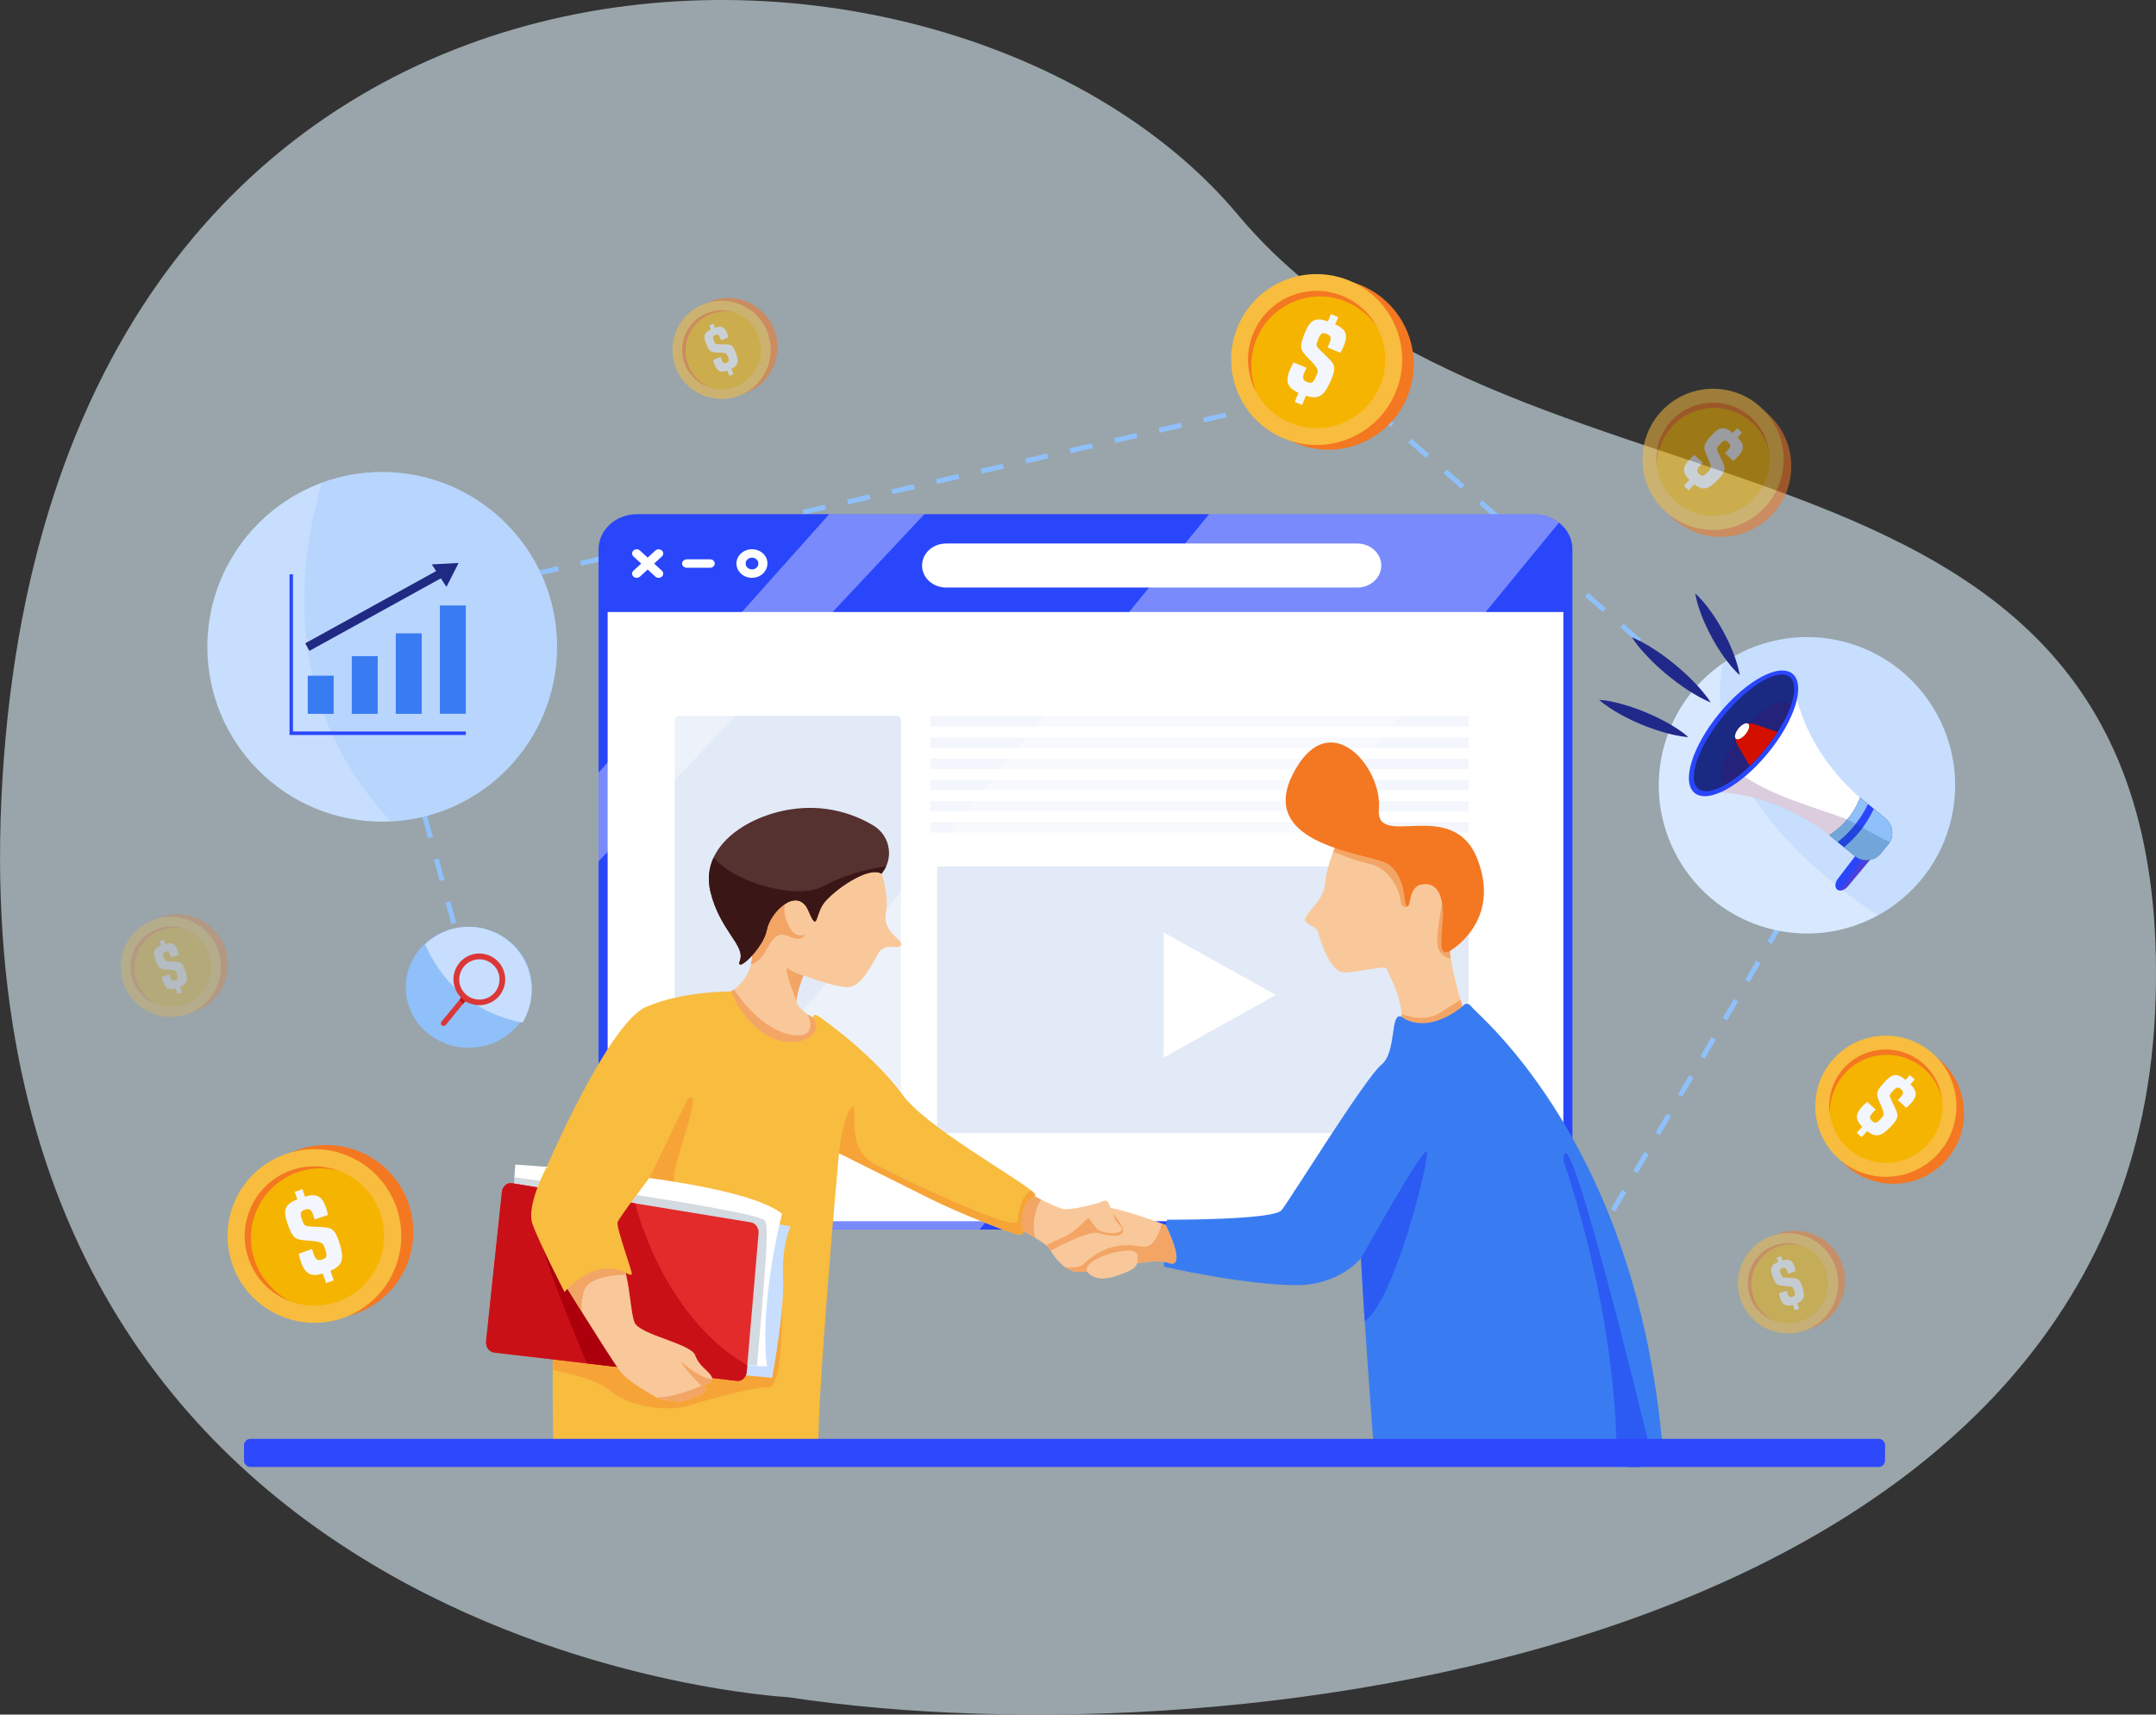 <?xml version="1.0" encoding="utf-8"?>
<!-- Generator: Adobe Illustrator 21.1.0, SVG Export Plug-In . SVG Version: 6.00 Build 0)  -->
<svg version="1.1" id="Слой_1" xmlns="http://www.w3.org/2000/svg" xmlns:xlink="http://www.w3.org/1999/xlink" x="0px" y="0px"
	 viewBox="0 0 3017.3 2400" enable-background="new 0 0 3017.3 2400" xml:space="preserve">
<rect x="0" y="0" width="3017.3" height="2400" fill="#333333" stroke="none"/>
<g>
	<defs>
		<rect id="SVGID_1_" width="3017.3" height="2400"/>
	</defs>
	<clipPath id="SVGID_2_">
		<use xlink:href="#SVGID_1_"  overflow="visible"/>
	</clipPath>
	<g clip-path="url(#SVGID_2_)">
		<defs>
			<rect id="SVGID_3_" width="3017.3" height="2400"/>
		</defs>
		<clipPath id="SVGID_4_">
			<use xlink:href="#SVGID_3_"  overflow="visible"/>
		</clipPath>
		<g opacity="0.6" clip-path="url(#SVGID_4_)">
			<g>
				<defs>
					<rect id="SVGID_5_" width="3017.3" height="2400"/>
				</defs>
				<clipPath id="SVGID_6_">
					<use xlink:href="#SVGID_5_"  overflow="visible"/>
				</clipPath>
				<path clip-path="url(#SVGID_6_)" fill="#DDF1FA" d="M1102.6,2375.6c0,0-1191.8-61.8-1097.2-1314.2S1331.1-179.2,1732.5,300.7
					c401.4,479.9,1325.8,231.3,1283.4,1118.5C2973.5,2306.4,1741.5,2472.4,1102.6,2375.6"/>
			</g>
		</g>
	</g>
	
		<line clip-path="url(#SVGID_2_)" fill="none" stroke="#8FC0FA" stroke-width="7" stroke-miterlimit="10" x1="663.7" y1="1398.2" x2="659.5" y2="1382.8"/>
	
		<line clip-path="url(#SVGID_2_)" fill="none" stroke="#8FC0FA" stroke-width="7" stroke-miterlimit="10" stroke-dasharray="31.126,31.126" x1="651.4" y1="1352.7" x2="525.1" y2="887.1"/>
	<polyline clip-path="url(#SVGID_2_)" fill="none" stroke="#8FC0FA" stroke-width="7" stroke-miterlimit="10" points="521,872.1 
		516.8,856.7 532.4,853.1 	"/>
	
		<line clip-path="url(#SVGID_2_)" fill="none" stroke="#8FC0FA" stroke-width="7" stroke-miterlimit="10" stroke-dasharray="31.951,31.951" x1="563.5" y1="845.9" x2="1855.7" y2="548.6"/>
	<polyline clip-path="url(#SVGID_2_)" fill="none" stroke="#8FC0FA" stroke-width="7" stroke-miterlimit="10" points="1871.3,545 
		1886.9,541.4 1899,551.9 	"/>
	
		<line clip-path="url(#SVGID_2_)" fill="none" stroke="#8FC0FA" stroke-width="7" stroke-miterlimit="10" stroke-dasharray="32.823,32.823" x1="1923.7" y1="573.5" x2="2554.2" y2="1123.9"/>
	<polyline clip-path="url(#SVGID_2_)" fill="none" stroke="#8FC0FA" stroke-width="7" stroke-miterlimit="10" points="
		2566.6,1134.7 2578.6,1145.2 2570.6,1159 	"/>
	
		<line clip-path="url(#SVGID_2_)" fill="none" stroke="#8FC0FA" stroke-width="7" stroke-miterlimit="10" stroke-dasharray="31.004,31.004" x1="2554.9" y1="1185.8" x2="2249.5" y2="1707.6"/>
	
		<line clip-path="url(#SVGID_2_)" fill="none" stroke="#8FC0FA" stroke-width="7" stroke-miterlimit="10" x1="2241.7" y1="1720.9" x2="2233.6" y2="1734.8"/>
	<g clip-path="url(#SVGID_2_)">
		<defs>
			<rect id="SVGID_7_" width="3017.3" height="2400"/>
		</defs>
		<clipPath id="SVGID_8_">
			<use xlink:href="#SVGID_7_"  overflow="visible"/>
		</clipPath>
		<path clip-path="url(#SVGID_8_)" fill="#FFFFFF" d="M2157.3,1719.9H881c-23.2,0-41.9-18.8-41.9-41.9V839
			c0-23.2,18.8-41.9,41.9-41.9h1276.3c23.2,0,41.9,18.8,41.9,41.9v838.9C2199.2,1701.1,2180.5,1719.9,2157.3,1719.9"/>
		<path clip-path="url(#SVGID_8_)" fill="#C7DEFE" d="M1254.9,1585.9H950.4c-3.1,0-5.7-2.5-5.7-5.7v-572.1c0-3.1,2.5-5.7,5.7-5.7
			h304.4c3.1,0,5.7,2.5,5.7,5.7v572.1C1260.5,1583.4,1258,1585.9,1254.9,1585.9"/>
	</g>
	<g clip-path="url(#SVGID_2_)">
		<defs>
			<path id="SVGID_9_" d="M950.4,1002.6c-3.1,0-5.7,2.5-5.7,5.7v572.1c0,3.1,2.5,5.7,5.7,5.7h304.4c3.1,0,5.7-2.5,5.7-5.7v-572.1
				c0-3.1-2.5-5.7-5.7-5.7H950.4z"/>
		</defs>
		<clipPath id="SVGID_10_">
			<use xlink:href="#SVGID_9_"  overflow="visible"/>
		</clipPath>
		<path clip-path="url(#SVGID_10_)" fill="#E2EAF7" d="M1254.9,1585.9H950.4c-3.1,0-5.7-2.5-5.7-5.7v-572.1c0-3.1,2.5-5.7,5.7-5.7
			h304.4c3.1,0,5.7,2.5,5.7,5.7v572.1C1260.5,1583.4,1258,1585.9,1254.9,1585.9"/>
	</g>
	<g clip-path="url(#SVGID_2_)">
		<defs>
			<rect id="SVGID_11_" width="3017.3" height="2400"/>
		</defs>
		<clipPath id="SVGID_12_">
			<use xlink:href="#SVGID_11_"  overflow="visible"/>
		</clipPath>
		<rect x="1302" y="1002.6" clip-path="url(#SVGID_12_)" fill="#F3F6FC" width="753.4" height="14.3"/>
		<rect x="1302" y="1032.3" clip-path="url(#SVGID_12_)" fill="#F3F6FC" width="753.4" height="14.3"/>
		<rect x="1302" y="1062" clip-path="url(#SVGID_12_)" fill="#F3F6FC" width="753.4" height="14.3"/>
		<rect x="1302" y="1091.6" clip-path="url(#SVGID_12_)" fill="#F3F6FC" width="753.4" height="14.3"/>
		<rect x="1302" y="1121.3" clip-path="url(#SVGID_12_)" fill="#F3F6FC" width="753.4" height="14.3"/>
		<rect x="1302" y="1151" clip-path="url(#SVGID_12_)" fill="#F3F6FC" width="753.4" height="14.3"/>
		<path clip-path="url(#SVGID_12_)" fill="#2946FB" d="M2181.8,731.5c-9.4-7.4-21.5-11.8-34.8-11.8H891.3
			c-29.5,0-53.6,22.1-53.6,49.2v903c0,22.2,16.1,40.9,38,47.1c4.9,1.4,10.1,2.1,15.5,2.1H2147c29.5,0,53.6-22.1,53.6-49.2v-903
			C2200.6,753.9,2193.3,740.5,2181.8,731.5 M2187.9,1671.9c0,20.7-18.3,37.5-40.9,37.5H891.3c-2.5,0-4.9-0.2-7.3-0.6
			c-19.1-3.2-33.6-18.5-33.6-36.9V856.7h1337.5V1671.9z"/>
		<path clip-path="url(#SVGID_12_)" fill="#FFFFFF" d="M1899.5,822.4H1324c-18.5,0-33.6-13.8-33.6-30.8c0-17,15-30.8,33.6-30.8
			h575.5c18.5,0,33.6,13.8,33.6,30.8C1933.1,808.6,1918.1,822.4,1899.5,822.4"/>
		<path clip-path="url(#SVGID_12_)" fill="#FFFFFF" d="M891,808.8c-1.6,0-3.3-0.6-4.5-1.7c-2.5-2.3-2.5-6,0-8.3l30.7-28.2
			c2.5-2.3,6.6-2.3,9.1,0c2.5,2.3,2.5,6,0,8.3l-30.7,28.2C894.3,808.2,892.6,808.8,891,808.8"/>
		<path clip-path="url(#SVGID_12_)" fill="#FFFFFF" d="M921.7,808.8c-1.6,0-3.3-0.6-4.5-1.7l-30.7-28.2c-2.5-2.3-2.5-6,0-8.3
			c2.5-2.3,6.6-2.3,9.1,0l30.7,28.2c2.5,2.3,2.5,6,0,8.3C925,808.2,923.4,808.8,921.7,808.8"/>
		<path clip-path="url(#SVGID_12_)" fill="#FFFFFF" d="M1052.4,768.8c-12,0-21.8,9-21.8,20c0,2.9,0.7,5.7,1.9,8.2
			c3.4,6.9,11,11.8,19.8,11.8c8.8,0,16.4-4.8,19.8-11.8c1.2-2.5,1.9-5.3,1.9-8.2C1074.2,777.8,1064.4,768.8,1052.4,768.8
			 M1043.5,788.8c0-4.5,4-8.2,9-8.2c4.9,0,8.9,3.7,8.9,8.2c0,4.5-4,8.2-8.9,8.2C1047.5,797,1043.5,793.3,1043.5,788.8"/>
		<path clip-path="url(#SVGID_12_)" fill="#FFFFFF" d="M993.9,794.7H961c-3.5,0-6.4-2.6-6.4-5.9c0-3.2,2.9-5.9,6.4-5.9h32.9
			c3.5,0,6.4,2.6,6.4,5.9C1000.3,792,997.4,794.7,993.9,794.7"/>
		<g opacity="0.37" clip-path="url(#SVGID_12_)">
			<g>
				<defs>
					<rect id="SVGID_13_" x="875.7" y="719.7" width="1306.1" height="1001.4"/>
				</defs>
				<clipPath id="SVGID_14_">
					<use xlink:href="#SVGID_13_"  overflow="visible"/>
				</clipPath>
				<path clip-path="url(#SVGID_14_)" fill="#FFFFFF" d="M2181.8,731.5l-53.7,65.5l-48.9,59.6l-405.9,495.4l-29.6,36.1l-1.5,1.9
					l-29.6,36.1l-232.1,283.3l-8.6,10.4l-1,1.2H891.3c-5.4,0-10.6-0.7-15.5-2.1l0.6-0.8l7.7-9.4l613.5-751.1l21.4-26.2l61.2-74.9
					l28-34.2l20.8-25.4l29.6-36.3l33.5-41h455C2160.3,719.7,2172.4,724.2,2181.8,731.5"/>
			</g>
		</g>
		<g opacity="0.37" clip-path="url(#SVGID_12_)">
			<g>
				<defs>
					<rect id="SVGID_15_" x="837.7" y="719.7" width="456" height="486.1"/>
				</defs>
				<clipPath id="SVGID_16_">
					<use xlink:href="#SVGID_15_"  overflow="visible"/>
				</clipPath>
				<polygon clip-path="url(#SVGID_16_)" fill="#FFFFFF" points="1293.7,719.7 1221.2,797 1165.2,856.7 850.4,1192.2 839,1204.4 
					837.7,1205.8 837.7,1081.4 839,1079.9 850.4,1067.2 1038.3,856.7 1091.5,797 1160.5,719.7 				"/>
			</g>
		</g>
		<rect x="1311.5" y="1212.8" clip-path="url(#SVGID_12_)" fill="#E2EAF7" width="743.9" height="373.2"/>
		<polygon clip-path="url(#SVGID_12_)" fill="#FFFFFF" points="1628.6,1305.2 1628.6,1480.3 1785.5,1392.7 		"/>
		<path clip-path="url(#SVGID_12_)" fill="#F9C89A" d="M1261.1,1322.7c-3.2,8.2-22.2-4.8-31.6,11.6c-9.5,16.4-23.4,44.5-39.8,47.2
			c-16.4,2.7-65.1-16.2-65.1-16.2c-1.9,7-12.6,30.4-8.9,39.8c2.2,5.4,9.2,11,14.8,14.8c4.2,2.9,7.7,4.8,7.7,4.8s25.6,17.1,16.8,31.6
			c-8.9,14.5-80.3,34.1-98.6,17.7c-18.3-16.4-41.7-75.3-41.7-75.3l8.9-11.1c0,0,1.5-0.9,3.9-2.7c6.4-5,19-16.6,23.7-34.8
			c2.2-8.7,2.6-18.8-0.3-30.4c-8.2-32.4,1.7-83.9,30.7-107c11.2-8.9,25.2-13.6,42.1-11.3c60.7,8.2,106.2,8.9,106.2,8.9
			s15.2,38.6,10.1,67C1234.5,1305.8,1264.3,1314.5,1261.1,1322.7"/>
		<path clip-path="url(#SVGID_12_)" fill="#F3A566" d="M1154.8,1456.3c-8.9,14.5-80.3,34.1-98.6,17.7
			c-18.3-16.4-41.7-75.3-41.7-75.3l8.9-11.1c0,0,1.5-0.9,3.9-2.7c40.9,62.1,87.5,69.4,100.2,62.2c12.6-7.3,3.1-27.2,3.1-27.2
			c4.2,2.9,7.7,4.8,7.7,4.8S1163.7,1441.8,1154.8,1456.3"/>
		<path clip-path="url(#SVGID_12_)" fill="#F9C89A" d="M2055,1443c-2.2,14.5-98.3,17.7-93.9-12c0.6-3.8,0.7-7.7,0.4-11.6
			c-1.6-27.5-19.6-58.3-20.7-63.3c-1.3-5.7-39.2,5.1-59.4,5.1c-20.2,0-34.2-46.2-36.4-55.4c-2.2-9.2-12-8.8-18-16.4
			c-6-7.6,25.9-26.6,27.8-54.1c1.9-27.5,19.3-62,19.3-62s111.6,6.3,143.2,25.9c31.6,19.6,7.9,69.2,9.5,111.9
			c1,27.9,10.6,65.5,17.1,88.2c3.4,12,6,19.9,6,19.9S2057.2,1428.5,2055,1443"/>
		<path clip-path="url(#SVGID_12_)" fill="#F3A566" d="M2055,1443c-2.2,14.5-98.3,17.7-93.9-12c0.6-3.8,0.7-7.7,0.4-11.6
			c0.6,0.2,31.1,13.1,54.6-2.3c9.7-6.4,19.6-12.6,27.8-17.7c3.4,12,6,19.9,6,19.9S2057.2,1428.5,2055,1443"/>
		<path clip-path="url(#SVGID_12_)" fill="#F3A566" d="M1865.9,1192.2c0,0,27.7,12.1,51.3,17.1c23.6,5.1,39.8,31,42.4,48.7
			c2.5,17.7,11,10.4,11,10.4s1.4-34.3,8.4-38.7c7-4.4,31-4.7,36,11.7c5.1,16.4,3.4,23.2,3.4,23.2s-11.6,53-4.7,65
			c7,12,16.6,12.1,16.6,12.1l-2.4-17.6c0,0,22.6-113.3-3.3-128.8c-25.9-15.5-97.1-30-120.1-27.2c-23.1,2.8-36.1,18.1-36.1,18.1
			L1865.9,1192.2z"/>
		<path clip-path="url(#SVGID_12_)" fill="#F47722" d="M1966.4,1263.1c0,0-1-40.8-25.6-54.7c-24.7-13.9-181.9-24.7-131.7-124.3
			c50.3-99.6,125.8-10.3,120.6,48.1c-5.2,58.3,103.2-18.2,137.8,70c34.6,88.2-38.9,129.3-38.9,129.3s-11.4,6.4-11.4-9.8
			c0-16.1,1.9-34.1,1.9-34.1s5.5-57.3-30.6-49.3c0,0-11.2,0.6-14.8,20.2C1970.3,1278.2,1966.4,1263.1,1966.4,1263.1"/>
		<path clip-path="url(#SVGID_12_)" fill="#397CF2" d="M2328.5,2048.8c0,0-4.9,1.4-13.6,2.7c-11.5,1.6-29.6,3-52.2,0.5h-338.3
			c0,0-19.6-261.8-19.6-290.9c0,0-30.2,38.3-91.4,37.8c-74.6-0.6-184.3-25.8-184.3-25.8s-2.5-50,4.4-65.8c0,0,148.6,0.6,160-13.3
			c11.4-13.9,117.6-185.9,139.7-203.6c22.1-17.7,11.5-74.9,28.4-67.2c0,0,30.9,27.8,85.1-14.3c0,0,5.4-9.6,13.7,1.4
			C2068.6,1421.3,2298.1,1606.8,2328.5,2048.8"/>
		<path clip-path="url(#SVGID_12_)" fill="#2C5BF3" d="M1904.8,1761.1c0,0,85-152.9,91.7-149.5c6.6,3.3-44.7,210.3-86.6,237.7
			L1904.8,1761.1z"/>
		<path clip-path="url(#SVGID_12_)" fill="#2C5BF3" d="M2314.9,2051.5c-11.5,1.6-29.6,3-52.2,0.5c0.6-221.6-74.6-426.2-74.6-426.2
			C2189.7,1539.7,2290.9,1952.3,2314.9,2051.5"/>
		<path clip-path="url(#SVGID_12_)" fill="#F9C89A" d="M1635.1,1767.6c-27.5-10-111.5,19.4-134.2,11.4c-3.7-1.3-7.2-3.2-10.3-5.4
			c-16-11.2-24.3-31.1-24.3-31.1l-4.3-9c0,0,56.9-41.3,76.4-44.1c16.3-2.4,70.7,17.1,87.8,23.4c3.3,1.2,5.2,2,5.2,2
			S1662.6,1777.5,1635.1,1767.6"/>
		<path clip-path="url(#SVGID_12_)" fill="#F3A566" d="M1557.1,1698.5c0,0,16.9,18.1,14.6,25.7c-2.3,7.6-20,6.8-33.7,1.8
			c-13.7-5-67.6,24.6-67.6,24.6l-4.2-5.6l74.3-36.6L1557.1,1698.5z"/>
		<path clip-path="url(#SVGID_12_)" fill="#F9C89A" d="M1567.8,1724.1c-15.6,5.9-30.9-2.6-31.3-2.8l0,0
			c-12.3-1.6-67.9,25.9-67.9,25.9c-1.2-1.3-2.6-2.5-4.1-3.7c-4.7-3.9-10.3-7.7-16-11.1c-15.6-9.2-32.1-15.8-32.1-15.8
			c-29.7-25,13.3-51.9,13.3-51.9s13.2,7.3,27.5,14.5c13.3,6.6,27.5,13.1,33.2,13.4c11.7,0.6,45.2-7.3,54.4-11.7
			c9.2-4.4,11.1,23.7,20.2,31.9C1574.1,1720.9,1567.8,1724.1,1567.8,1724.1"/>
		<path clip-path="url(#SVGID_12_)" fill="#F3A566" d="M1536.5,1721.3c-21.8,3.3-67.9,25.9-67.9,25.9c-1.2-1.3-2.6-2.5-4.1-3.7
			c3.6-2.6,8.9-5.5,17-8.7c31-12.1,40.2-35,43.3-28.8C1527.9,1712.1,1536.5,1721.3,1536.5,1721.3"/>
		<path clip-path="url(#SVGID_12_)" fill="#F3A566" d="M1635.1,1767.6c-27.5-10-111.5,19.4-134.2,11.4c-3.7-1.3-7.2-3.2-10.3-5.4
			c6.2,0.9,19.8,1.4,26.1-4.5c34.4-32.6,64.9-26.5,83.5-24c17.3,2.3,25.9-32.3,25.9-32.3c3.3,1.2,5.2,2,5.2,2
			S1662.6,1777.5,1635.1,1767.6"/>
		<path clip-path="url(#SVGID_12_)" fill="#F9C89A" d="M1522.3,1781c0,0,10.1,14.9,38.2,5.5c28.1-9.4,33.2-12.7,31.3-29.8
			C1589.9,1739.6,1509.4,1762.3,1522.3,1781"/>
		<path clip-path="url(#SVGID_12_)" fill="#F3A566" d="M1448.4,1732.4c-15.6-9.2-32.1-15.8-32.1-15.8c-29.7-25,13.3-51.9,13.3-51.9
			s13.2,7.3,27.5,14.5C1451.4,1687.8,1443.4,1705.6,1448.4,1732.4"/>
		<path clip-path="url(#SVGID_12_)" fill="#F8BC3F" d="M1447.2,1674.1c0,0-25.5,15.6-15.7,49.3c0,0,1.9,4.9-5.4,4.9
			c-7.3,0-86-31.3-123.9-50.3c-37.9-19-128.1-63.9-128.1-63.9s-34.5,378.5-28.1,431.6H774.8c0,0-6.6-268.3,9.5-310.9
			c16.1-42.6-19.8-100.1-19.8-100.1s87.1-202.4,139.3-225.1c52.2-22.8,119.5-21.8,119.5-21.8s15.2,42.2,52.2,62.6
			c37,20.4,80.6,0,62.6-25.6c0,0-1.4-8.1,8.1-1.9c9.5,6.2,78.9,56.9,116.8,109.4c31.6,43.8,152.8,111.6,180.4,134.3
			C1448.8,1671,1450.6,1673.7,1447.2,1674.1"/>
		<path clip-path="url(#SVGID_12_)" fill="#F6A438" d="M773.5,1917.6c0,0,59.3,10.3,82.1,30.2c22.7,19.9,77.8,29.9,111.4,19
			c33.6-10.9,90-25.6,109.2-25.1c19.2,0.5,18.3-109.1,18.3-109.1l-321,65.4V1917.6z"/>
		<path clip-path="url(#SVGID_12_)" fill="#F6A438" d="M961.7,1539.5c0,0-60.2,125.7-65.4,134.2c-5.2,8.5,65.4,1.9,65.4,1.9
			s-26.6-4.3-16.1-43.6C956,1592.6,983.5,1519.1,961.7,1539.5"/>
		<path clip-path="url(#SVGID_12_)" fill="#F6A438" d="M1447.2,1674.1c0,0-25.5,15.6-15.7,49.3c0,0,1.9,4.9-5.4,4.9
			c-7.3,0-86-31.3-123.9-50.3c-37.9-19-128.1-63.9-128.1-63.9s5.4-52.1,17.7-63.8c12.3-11.7-12.7,55,32.2,79s197.6,96.1,200,80
			c1.9-12.8,4.8-35.8,19.3-42.8C1448.8,1671,1450.6,1673.7,1447.2,1674.1"/>
		<path clip-path="url(#SVGID_12_)" fill="#C7DEFE" d="M1095.9,1788.9c0.9,21.8-2,51.6-5.5,78c-4.4,33.5-9.8,61.7-9.8,61.7
			l-68.4-6.3l4.6-13.3l55.9-160.5l12.4-35.6l5.9,1l15.8,2.7C1106.7,1716.7,1093.9,1739.6,1095.9,1788.9"/>
		<path clip-path="url(#SVGID_12_)" fill="#FFFFFF" d="M1094.5,1699.1c0,0-1.4,5.4-3.6,14.9c-4.5,19.8-12.2,57.2-16.6,98.8v0
			c-3.4,32.8-4.8,68.3-1,100c0,0-22.9-1.3-56.6-3.8c-84.6-6.1-237.6-19.2-269.4-35.4c-36.8-18.8-30.6-172.8-27.4-225.7
			c0.7-11.1,1.2-17.8,1.2-17.8S1032.7,1648.5,1094.5,1699.1"/>
		<g opacity="0.19" clip-path="url(#SVGID_12_)">
			<g>
				<defs>
					<rect id="SVGID_17_" x="717.5" y="1648" width="355.7" height="263.5"/>
				</defs>
				<clipPath id="SVGID_18_">
					<use xlink:href="#SVGID_17_"  overflow="visible"/>
				</clipPath>
				<path clip-path="url(#SVGID_18_)" fill="#133A60" d="M1059.4,1911.5c-84.6-6.1-280.3-21.6-312.1-37.9
					c-36.8-18.8-30.6-172.8-27.4-225.7c0,0,345,46.7,351.1,61.3c2.6,6.2,2.2,21.8,1.5,39.4
					C1071.7,1772.6,1059.4,1911.5,1059.4,1911.5"/>
			</g>
		</g>
		<path clip-path="url(#SVGID_12_)" fill="#E32B2C" d="M1061.6,1726.5l-15.8,184.6l-0.8,9.1c-0.7,7.8-6.8,13.5-13.7,12.7
			l-339.9-39.7c-6.9-0.8-11.9-7.9-11.1-15.8l22.1-208.9c0.8-7.9,7.2-13.4,14.1-12.3l172.3,28.2l162.1,26.6
			C1057.6,1712.2,1062.3,1719,1061.6,1726.5"/>
		<path clip-path="url(#SVGID_12_)" fill="#CA1017" d="M1045.8,1911.1l-0.8,9.1c-0.7,7.8-6.8,13.5-13.7,12.7l-131.1-15.3l-78.9-9.2
			l-129.9-15.2c-6.9-0.8-11.9-7.9-11.1-15.8l22.1-208.9c0.8-7.9,7.2-13.4,14.1-12.3l44.9,7.3l18.6,3l108.9,17.8
			C888.9,1684.5,925.5,1841.1,1045.8,1911.1"/>
		<path clip-path="url(#SVGID_12_)" fill="#AD000D" d="M900.3,1917.6l-78.9-9.2c0,0-58.5-137.2-66.3-180.2
			c-7.8-43,6.3-64.6,6.3-64.6l18.6,3C780,1666.7,892,1865.9,900.3,1917.6"/>
		<path clip-path="url(#SVGID_12_)" fill="#F9C89A" d="M996.9,1930.7c-0.7,6.8-15.4,9-15.4,9s0.9,0.4,2,1.1h0c1.6,1,3.8,2.6,4.7,4.6
			c1.4,3.3-15.7,10-15.7,10s-14.2,5.7-18.5,6.2c-4.3,0.5-28.5-1.4-35.6-5.7c-7.1-4.3-39.4-21.8-50.6-36.5
			c-6.9-9-33.2-50.6-52.5-81.3l0,0c0,0,0,0,0-0.1c-12-19.1-21.2-34-21.2-34c-3.4-30.4,49.9-63.5,68.8-47.4
			c6.3,5.4,10.4,15.6,13.3,27.7c5.9,24.1,7,55,11.8,66.7c7.1,17.5,78.7,29.4,84.9,46c6.2,16.6,18.5,20.9,23.2,30.3
			C996.9,1928.6,997.1,1929.7,996.9,1930.7"/>
		<path clip-path="url(#SVGID_12_)" fill="#F3A566" d="M981.6,1939.7c0,0-19.6-18.6-26.8-30.5c-6.6-10.8,18.1,18.8,42.1,21.5
			C996.2,1937.5,981.6,1939.7,981.6,1939.7"/>
		<path clip-path="url(#SVGID_12_)" fill="#F3A566" d="M876.4,1784.3c0,0-52.8-0.4-59.2,22.9c-6.1,22-2.2,29.9-1.8,30.7
			c-12-19.1-21.2-34-21.2-34c-3.4-30.4,49.9-63.5,68.8-47.4C869.3,1762,873.4,1772.3,876.4,1784.3"/>
		<path clip-path="url(#SVGID_12_)" fill="#F8BC3F" d="M764.5,1634.6c0,0-28.3,53.1-19.4,78.4c8.9,25.3,44.9,95.5,44.9,95.5
			s40.8-48.5,84.4-27.7c0,0,9.5,6.2,9.8,2.1c0.3-4.1-22.1-65.4-19.9-72.1c2.2-6.6,44.6-62.2,44.6-62.2S809.9,1616.3,764.5,1634.6"/>
		<path clip-path="url(#SVGID_12_)" fill="#F3A566" d="M972.6,1955.4c0,0-14.2,5.7-18.5,6.2c-4.3,0.5-28.5-1.4-35.6-5.7
			c22.6,1.6,63.1-16.1,63.1-16.1s0.9,0.4,2,1.1h0c1.6,1,3.8,2.6,4.7,4.6C989.6,1948.7,972.6,1955.4,972.6,1955.4"/>
		<path clip-path="url(#SVGID_12_)" fill="#F3A566" d="M1113.2,1313.8c-10.8-2-18.9-11.5-30-0.1c-11.1,11.4-13.8,30.8-32.4,36.4
			c2.2-8.7,2.6-18.8-0.3-30.4c-8.2-32.4,1.7-83.9,30.7-107c14.7,18.1,25.2,43.6,25.2,43.6s-15.6,6.4-5.2,33.6
			c10.3,27.2,24.9,17.9,24.9,17.9S1124.5,1315.9,1113.2,1313.8"/>
		<path clip-path="url(#SVGID_12_)" fill="#F3A566" d="M1124.5,1365.3c0,0-11.2-2.1-20.9-9.2c-10-7.4,11.3,45.6,11.3,45.6
			S1114.1,1391.2,1124.5,1365.3"/>
		<path clip-path="url(#SVGID_12_)" fill="#553130" d="M1240.1,1212.8L1240.1,1212.8c-1.4,3.1-3.3,6.1-5.5,8.9c-0.6,0.8-1,1.2-1,1.2
			c-18.8-11.2-66.8,23.6-80.1,40.6c-13.3,17.1-8.5,43.3-22.1,11.4c-15.2-35.4-53.6,1.4-58.3,27c-4.7,25.6-45.1,63.1-37.5,42.2
			c7.6-20.9-28-41.3-41.3-95.8c-4.3-17.8-2.2-34,4.5-48.3c13.8-29.4,47-50.7,82.2-61.3c64.9-19.4,115.2,1.1,141.1,16.7
			C1242.4,1167.5,1249.5,1192.5,1240.1,1212.8"/>
		<path clip-path="url(#SVGID_12_)" fill="#3A1616" d="M1240.1,1212.8c-1.4,3.1-3.3,6.1-5.5,8.9c-0.6,0.8-1,1.2-1,1.2
			c-18.8-11.2-66.8,23.6-80.1,40.6c-13.3,17.1-8.5,43.3-22.1,11.4c-15.2-35.4-53.6,1.4-58.3,27c-4.7,25.6-45.1,63.1-37.5,42.2
			c7.6-20.9-28-41.3-41.3-95.8c-4.3-17.8-2.2-34,4.6-48.3c25.7,33.8,115.3,61.1,153.4,40.5
			C1195.9,1216.9,1240.1,1212.8,1240.1,1212.8"/>
		<path clip-path="url(#SVGID_12_)" fill="#2E48FB" d="M2629.1,2053.4H350.5c-4.9,0-9-4.1-9-9V2023c0-4.9,4.1-9,9-9h2278.6
			c4.9,0,9,4.1,9,9v21.3C2638.1,2049.3,2634.1,2053.4,2629.1,2053.4"/>
		<path clip-path="url(#SVGID_12_)" fill="#8FC0FA" d="M744.1,1381.9c0,16.2-4.7,31.3-12.9,44.2c-15.5,24.3-43.4,40.5-75.2,40.5
			c-48.7,0-88.2-37.9-88.2-84.6c0-24,10.4-45.6,27-61c15.8-14.6,37.4-23.7,61.1-23.7C704.7,1297.3,744.1,1335.2,744.1,1381.9"/>
		<path clip-path="url(#SVGID_12_)" fill="#C7DEFE" d="M744.1,1385.4c0,16.8-4.7,32.6-12.9,46c-75-14.9-115-62.1-136.3-109.5
			c15.8-15.3,37.4-24.6,61.1-24.6C704.7,1297.3,744.1,1336.8,744.1,1385.4"/>
		<path clip-path="url(#SVGID_12_)" fill="#F95F35" d="M647.5,1398.6c0.5,0.4,1,0.8,1.5,1.2C648.5,1399.4,648,1399,647.5,1398.6"/>
		<path clip-path="url(#SVGID_12_)" fill="#DB3737" d="M651.2,1401.3l-1.4,1.7l-2.1,2.5l-11.4,13.9l-1.9,2.4l-8.4,10.2l-1.1,1.4
			l-1.1,1.3c-0.6,0.8-1.6,1.3-2.6,1.4c-0.3,0-0.5,0-0.8,0c-0.7-0.1-1.4-0.4-2-0.8c-0.7-0.6-1.2-1.4-1.3-2.2c-0.1-0.6-0.1-1.1,0-1.6
			c0.1-0.2,0.1-0.5,0.3-0.7c0,0,0,0,0,0c0.1-0.3,0.3-0.5,0.5-0.8l11.5-14l2.4-2.9l11.5-14l2.1-2.5c0.7,0.7,1.5,1.4,2.3,2.1
			c0.5,0.4,1,0.8,1.5,1.2C649.7,1400.3,650.4,1400.8,651.2,1401.3"/>
		<path clip-path="url(#SVGID_12_)" fill="#BA1717" d="M656.8,1400.6c0,0.1-0.7,1.4-1.6,3c-1.4-0.7-2.7-1.4-3.9-2.2l-1.4,1.7
			l-2.1,2.5c-1.5-2.2-3.3-4.7-4.5-6.6l2.1-2.5c-0.4-0.4-0.8-0.8-1.1-1.2C649.3,1395.1,656.8,1400.4,656.8,1400.6"/>
		<path clip-path="url(#SVGID_12_)" fill="#DB3737" d="M685.5,1337.8c-4.1-1.8-8.4-2.8-12.7-3.1c-5.1-0.3-10.2,0.5-15,2.4
			c-8.6,3.3-15.4,9.6-19.5,17.8c-0.2,0.4-0.4,0.9-0.6,1.3c-3.1,7-3.8,14.5-2.4,21.5c1.3,6.5,4.3,12.6,8.8,17.5
			c0.4,0.4,0.7,0.8,1.1,1.2c0.7,0.7,1.5,1.4,2.3,2.1c0.5,0.4,1,0.8,1.5,1.2c0.7,0.5,1.4,1.1,2.2,1.5c1.3,0.8,2.6,1.5,3.9,2.2
			c0.3,0.2,0.7,0.3,1.1,0.5c2.1,0.9,4.2,1.6,6.4,2.1c7,1.7,14.4,1.2,21.3-1.5c4.6-1.8,8.8-4.5,12.3-7.8c3.3-3.2,5.9-7,7.8-11.3
			C712,1367.4,703.8,1345.9,685.5,1337.8 M696.7,1382.4c-1.7,3.8-4.1,7.1-7.1,9.7c-2.5,2.2-5.4,3.9-8.5,5.2
			c-5.6,2.2-11.6,2.5-17.3,1c-1.4-0.4-2.9-0.9-4.3-1.5c-6.9-3.1-12.2-8.6-14.9-15.6c-2.7-6.9-2.5-14.5,0.4-21.3
			c0-0.1,0.1-0.2,0.1-0.3c3.1-6.9,8.6-12.2,15.6-14.9c3.6-1.4,7.3-2,11-1.9c3.6,0.1,7.2,0.9,10.6,2.4c8.7,3.9,14.6,11.7,16.3,20.4
			C699.6,1371.1,699.1,1376.9,696.7,1382.4"/>
		<path clip-path="url(#SVGID_12_)" fill="#C7DEFE" d="M779.6,905.4c0,131.1-103,238-232.5,244.4c-4,0.2-8.1,0.3-12.2,0.3
			c-135.1,0-244.7-109.5-244.7-244.7c0-105.3,66.6-195.1,159.9-229.6c26.4-9.8,55-15.1,84.7-15.1
			C670.1,660.8,779.6,770.3,779.6,905.4"/>
		<g opacity="0.28" clip-path="url(#SVGID_12_)">
			<g>
				<defs>
					<rect id="SVGID_19_" x="425.8" y="660.8" width="353.8" height="489.1"/>
				</defs>
				<clipPath id="SVGID_20_">
					<use xlink:href="#SVGID_19_"  overflow="visible"/>
				</clipPath>
				<path clip-path="url(#SVGID_20_)" fill="#8FC0FA" d="M547.1,1149.8c-144.7-155.2-135.4-338.9-96.9-474
					c26.4-9.8,55-15.1,84.8-15.1c135.1,0,244.7,109.5,244.7,244.7C779.6,1036.5,676.6,1143.5,547.1,1149.8"/>
			</g>
		</g>
		<rect x="615.6" y="847.5" clip-path="url(#SVGID_12_)" fill="#397CF2" width="36.3" height="151.6"/>
		<rect x="492.3" y="918.4" clip-path="url(#SVGID_12_)" fill="#397CF2" width="36.3" height="80.8"/>
		<rect x="430.7" y="945.8" clip-path="url(#SVGID_12_)" fill="#397CF2" width="36.3" height="53.4"/>
		<rect x="553.9" y="886.5" clip-path="url(#SVGID_12_)" fill="#397CF2" width="36.3" height="112.7"/>
		
			<rect x="417.5" y="848.8" transform="matrix(0.875 -0.483 0.483 0.875 -348.088 359.42)" clip-path="url(#SVGID_12_)" fill="#1F2A83" width="211.2" height="12.1"/>
		<polygon clip-path="url(#SVGID_12_)" fill="#1F2A83" points="641.8,788 604.3,790 624.8,821.5 		"/>
		<polygon clip-path="url(#SVGID_12_)" fill="#2946FB" points="651.9,1028.8 405.2,1028.8 405.2,803.9 410,803.9 410,1023.9 
			651.9,1023.9 		"/>
		<path clip-path="url(#SVGID_12_)" fill="#F47722" d="M1977.4,493.8c1.9,14,1.4,28.5-1.9,42.8v0c-1.5,6.3-3.5,12.6-6,18.8
			c-0.7,1.8-1.5,3.6-2.3,5.3c-26.9,57.4-94.5,84.2-153.8,59.7c-2.7-1.1-5.4-2.3-8-3.6c-55.6-27.7-81.1-94.2-57.1-152.6
			c7-17,17.5-31.5,30.3-43.1c31.1-28.1,75.9-38.8,117.7-25c2.8,0.9,5.5,1.9,8.2,3C1945.3,416.2,1971.9,453,1977.4,493.8"/>
		<path clip-path="url(#SVGID_12_)" fill="#F8BC3E" d="M1953.3,548.8c-1.5,3.6-3.2,7.2-5,10.6c-27.2,51.2-87.7,75.7-143,57.5
			c-2.8-0.9-5.5-1.9-8.2-3c-61.1-25.2-90.2-95.1-65.1-156.2c5.8-14.1,14-26.5,23.9-36.9c0,0,0,0,0,0c6.2-6.5,13.1-12.3,20.5-17.2
			c0.2-0.1,0.3-0.2,0.3-0.2c31.9-21,73.4-26.4,111.4-10.7c2.7,1.1,5.4,2.3,8,3.6C1951.8,424,1977.4,490.5,1953.3,548.8"/>
		<path clip-path="url(#SVGID_12_)" fill="#F5B400" d="M1931.4,539.8c-20.2,49-76.3,72.4-125.3,52.2c-49-20.2-72.4-76.3-52.2-125.3
			s76.3-72.4,125.3-52.2C1928.2,434.7,1951.6,490.8,1931.4,539.8"/>
		<path clip-path="url(#SVGID_12_)" fill="#F47722" d="M1758.5,474.4c20.2-49,76.3-72.4,125.3-52.2c18.3,7.6,33.1,20.1,43.3,35.5
			c-10.1-18.8-26.6-34.4-47.9-43.2c-49-20.2-105.1,3.2-125.3,52.2c-11.4,27.7-8.9,57.8,4.4,82.2c-5.1-12.7-7.6-26.4-7-40.3
			C1751.6,497.2,1753.9,485.6,1758.5,474.4"/>
		<path clip-path="url(#SVGID_12_)" fill="#F3F6FC" d="M1868.7,454l4.2-10.1l-10.3-4.2l-4.2,10.1c-17-6-24.7-2.3-31.9,15.2
			c-6.3,15.2-7.2,21.3-3.1,27.6c4.5,7.2,16.5,16.2,19.8,23.4c1.5,2.9,1.1,4.6-0.3,8.1c-0.2,0.5-0.4,1-0.7,1.6
			c-4,9.6-5.9,11.9-13.1,9c-7.4-3-6.1-7.5-3-15c0.9-2.1,1.7-3.7,2.4-4.9l-18.1-7.5c-1.7,2.7-3.6,6.4-5.4,10.8
			c-7.1,17.3-2,25.2,12.2,31.8l-5.2,12.7l10.3,4.2l5.3-12.9c17.1,5.6,25,0.7,33.8-18.7c0.8-1.7,1.5-3.4,2.3-5.3
			c6.9-16.8,2.7-20.5-3.2-27.1c-4.2-4.6-9.4-8.8-14.3-14.1c-4.5-4.7-4.7-5.8-1.2-14.3c3.4-8.2,5.8-9.5,11.7-7
			c6.9,2.8,6.4,6.7,3.6,13.5c-1,2.5-1.7,4.1-2.4,5.5l18,7.4c1.3-2.3,2.9-5.3,4.8-9.7C1887,468.6,1883.8,461,1868.7,454"/>
		<g opacity="0.48" clip-path="url(#SVGID_12_)">
			<g>
				<defs>
					<rect id="SVGID_21_" x="2432.1" y="1722.7" width="150.1" height="143.7"/>
				</defs>
				<clipPath id="SVGID_22_">
					<use xlink:href="#SVGID_21_"  overflow="visible"/>
				</clipPath>
				<path clip-path="url(#SVGID_22_)" fill="#F47722" d="M2558,1739.8c6.3,5.4,11.7,12,15.8,19.6l0,0c1.8,3.4,3.4,6.9,4.7,10.6
					c0.4,1.1,0.7,2.2,1,3.2c10.4,35.7-9,73.7-44.5,85.9c-1.6,0.6-3.3,1.1-4.9,1.5c-35.2,9.3-72.2-10-84.3-45
					c-3.5-10.2-4.5-20.7-3.4-30.7c2.8-24.4,18.4-46.5,42.1-56.6c1.6-0.7,3.2-1.3,4.8-1.8C2513.7,1718.1,2539.7,1724,2558,1739.8"/>
				<path clip-path="url(#SVGID_22_)" fill="#F8BC3E" d="M2568.7,1773.4c0.8,2.2,1.4,4.4,1.9,6.6c7.9,33.1-9.2,67.3-40.6,80.8
					c-1.6,0.7-3.2,1.3-4.8,1.8c-36.6,12.6-76.6-6.9-89.2-43.5c-2.9-8.5-4.1-17.1-3.8-25.5c0,0,0,0,0,0c0.2-5.3,1-10.5,2.4-15.5
					c0-0.1,0.1-0.2,0.1-0.2c5.9-21.6,22.1-40.1,44.9-47.9c1.6-0.6,3.3-1.1,4.9-1.5C2519.6,1719,2556.6,1738.4,2568.7,1773.4"/>
				<path clip-path="url(#SVGID_22_)" fill="#F5B400" d="M2555.5,1777.9c10.1,29.4-5.5,61.4-34.9,71.5
					c-29.4,10.1-61.4-5.5-71.5-34.9c-10.1-29.4,5.5-61.4,34.9-71.5C2513.4,1732.9,2545.4,1748.5,2555.5,1777.9"/>
				<path clip-path="url(#SVGID_22_)" fill="#F47722" d="M2454.1,1816.2c-10.1-29.4,5.5-61.4,34.9-71.5c11-3.8,22.4-4,32.8-1.2
					c-11.8-4.4-25-4.8-37.8-0.4c-29.4,10.1-45,42.1-34.9,71.5c5.7,16.6,18.5,28.9,33.8,34.5c-7.2-3.6-13.6-8.7-18.7-15
					C2459.9,1828.9,2456.4,1822.9,2454.1,1816.2"/>
				<path clip-path="url(#SVGID_22_)" fill="#F3F6FC" d="M2494.7,1764.4l-2.1-6.1l-6.2,2.1l2.1,6.1c-9.8,3.9-11.8,8.5-8.1,19
					c3.1,9.1,5.1,12.2,9.3,13.4c4.8,1.4,13.5,0.7,17.8,2.6c1.8,0.7,2.3,1.6,3,3.7c0.1,0.3,0.2,0.6,0.3,1c2,5.8,2,7.5-2.3,9
					c-4.4,1.5-5.6-0.9-7.1-5.4c-0.4-1.3-0.7-2.3-0.9-3.1l-10.9,3.7c0.3,1.9,0.9,4.2,1.8,6.8c3.6,10.4,8.9,11.8,17.7,9.3l2.6,7.6
					l6.2-2.1l-2.7-7.7c9.7-4.1,11.3-9.4,7.6-21.3c-0.3-1-0.7-2.1-1-3.2c-3.5-10.1-6.8-10.1-11.9-10.7c-3.6-0.4-7.5-0.3-11.7-0.7
					c-3.8-0.3-4.3-0.7-6.1-5.8c-1.7-4.9-1.1-6.4,2.4-7.6c4.1-1.4,5.4,0.4,6.8,4.6c0.5,1.5,0.8,2.5,1.1,3.4l10.8-3.7
					c-0.3-1.5-0.8-3.5-1.7-6.1C2508.4,1763.8,2504,1761.7,2494.7,1764.4"/>
			</g>
		</g>
		<g opacity="0.29" clip-path="url(#SVGID_12_)">
			<g>
				<defs>
					<rect id="SVGID_23_" x="169" y="1279.8" width="150.1" height="143.7"/>
				</defs>
				<clipPath id="SVGID_24_">
					<use xlink:href="#SVGID_23_"  overflow="visible"/>
				</clipPath>
				<path clip-path="url(#SVGID_24_)" fill="#F47722" d="M294.8,1296.9c6.3,5.4,11.7,12,15.8,19.6l0,0c1.8,3.4,3.4,6.9,4.7,10.6
					c0.4,1.1,0.7,2.2,1,3.2c10.4,35.7-9,73.7-44.5,85.9c-1.6,0.6-3.3,1.1-4.9,1.5c-35.2,9.3-72.2-10-84.3-45
					c-3.5-10.2-4.5-20.7-3.4-30.7c2.8-24.4,18.4-46.5,42.1-56.6c1.6-0.7,3.2-1.3,4.8-1.8C250.6,1275.2,276.5,1281.1,294.8,1296.9"/>
				<path clip-path="url(#SVGID_24_)" fill="#F8BC3E" d="M305.5,1330.5c0.8,2.2,1.4,4.4,1.9,6.6c7.9,33.1-9.2,67.3-40.6,80.8
					c-1.6,0.7-3.2,1.3-4.8,1.8c-36.6,12.6-76.6-6.9-89.2-43.5c-2.9-8.5-4.1-17.1-3.8-25.5c0,0,0,0,0,0c0.2-5.3,1-10.5,2.4-15.5
					c0-0.1,0-0.2,0-0.2c5.9-21.6,22.1-40.1,44.9-47.9c1.6-0.6,3.3-1.1,4.9-1.5C256.5,1276.1,293.5,1295.5,305.5,1330.5"/>
				<path clip-path="url(#SVGID_24_)" fill="#F5B400" d="M292.4,1335c10.1,29.4-5.5,61.4-34.9,71.5s-61.4-5.5-71.5-34.9
					c-10.1-29.4,5.5-61.4,34.9-71.5C250.3,1290,282.3,1305.6,292.4,1335"/>
				<path clip-path="url(#SVGID_24_)" fill="#F47722" d="M191,1373.3c-10.1-29.4,5.5-61.4,34.9-71.5c11-3.8,22.4-4,32.8-1.2
					c-11.8-4.4-25-4.8-37.8-0.4c-29.4,10.1-45,42.1-34.9,71.5c5.7,16.6,18.5,28.9,33.8,34.5c-7.2-3.6-13.6-8.7-18.7-15
					C196.8,1386,193.3,1380,191,1373.3"/>
				<path clip-path="url(#SVGID_24_)" fill="#F3F6FC" d="M231.5,1321.5l-2.1-6.1l-6.2,2.1l2.1,6.1c-9.8,3.9-11.8,8.5-8.1,19
					c3.1,9.1,5.1,12.2,9.3,13.4c4.8,1.4,13.5,0.7,17.8,2.6c1.8,0.7,2.3,1.6,3,3.7c0.1,0.3,0.2,0.6,0.3,1c2,5.8,2,7.5-2.3,9
					c-4.4,1.5-5.6-0.9-7.1-5.4c-0.4-1.3-0.7-2.3-0.9-3.1l-10.9,3.7c0.3,1.9,0.9,4.2,1.8,6.8c3.6,10.4,8.9,11.8,17.7,9.3l2.6,7.6
					l6.2-2.1l-2.7-7.7c9.7-4.1,11.3-9.4,7.6-21.3c-0.3-1-0.7-2.1-1-3.2c-3.5-10.1-6.8-10.1-11.9-10.7c-3.6-0.4-7.5-0.3-11.7-0.7
					c-3.8-0.3-4.3-0.7-6.1-5.8c-1.7-4.9-1.1-6.4,2.4-7.6c4.1-1.4,5.4,0.4,6.8,4.6c0.5,1.5,0.8,2.5,1.1,3.4l10.8-3.7
					c-0.3-1.5-0.8-3.5-1.7-6.1C245.2,1320.9,240.9,1318.8,231.5,1321.5"/>
			</g>
		</g>
		<path clip-path="url(#SVGID_12_)" fill="#F47722" d="M2746.3,1579.8c-2.5,11.4-7.1,22.5-13.8,32.6l0,0c-3,4.5-6.3,8.8-10.1,12.9
			c-1.1,1.2-2.2,2.3-3.3,3.4c-37.4,36.7-97.4,38-136.3,2.1c-1.8-1.7-3.5-3.3-5.1-5.1c-35.1-37.5-35.8-96.2-0.4-134.5
			c10.3-11.2,22.6-19.4,35.8-24.7c32.2-12.9,69.9-8.2,98.3,14.5c1.9,1.5,3.7,3.1,5.5,4.7C2743.7,1510.4,2753.7,1546.6,2746.3,1579.8
			"/>
		<path clip-path="url(#SVGID_12_)" fill="#F8BC3E" d="M2711.8,1615.5c-2.2,2.4-4.5,4.7-6.9,6.8c-35.7,31.9-89.6,33.5-127.2,3.4
			c-1.9-1.5-3.7-3.1-5.5-4.7c-40.1-37-42.5-99.6-5.5-139.6c8.6-9.3,18.5-16.5,29.1-21.7c0,0,0,0,0,0c6.7-3.3,13.7-5.7,20.8-7.4
			c0.2,0,0.3-0.1,0.3-0.1c30.8-7.1,64.4,0.6,89.4,23.7c1.8,1.6,3.5,3.4,5.1,5.1C2746.5,1518.4,2747.2,1577.2,2711.8,1615.5"/>
		<path clip-path="url(#SVGID_12_)" fill="#F5B400" d="M2697.5,1602.2c-29.7,32.1-79.8,34.1-112,4.4c-32.1-29.7-34.1-79.8-4.4-112
			c29.7-32.1,79.8-34.1,112-4.4C2725.2,1519.9,2727.2,1570,2697.5,1602.2"/>
		<path clip-path="url(#SVGID_12_)" fill="#F47722" d="M2582.4,1501.9c29.7-32.1,79.8-34.1,112-4.4c12,11.1,19.8,25.1,23.3,39.9
			c-2.4-17.5-10.7-34.3-24.7-47.2c-32.1-29.7-82.3-27.7-112,4.4c-16.8,18.2-23.5,42.2-20.3,64.9c-0.3-11.3,1.7-22.6,6.2-33.2
			C2570.5,1517.5,2575.6,1509.2,2582.4,1501.9"/>
		<path clip-path="url(#SVGID_12_)" fill="#F3F6FC" d="M2673.6,1517.7l6.1-6.6l-6.8-6.2l-6.1,6.6c-11.4-9.6-18.4-8.9-29,2.6
			c-9.2,10-11.7,14.4-10.4,20.5c1.4,6.9,8.1,17.2,8.6,23.8c0.3,2.7-0.4,3.9-2.5,6.2c-0.3,0.3-0.6,0.7-1,1.1c-5.8,6.3-8,7.5-12.7,3.2
			c-4.8-4.5-2.6-7.5,2-12.5c1.3-1.4,2.4-2.4,3.3-3.1l-11.9-11c-2.1,1.6-4.6,3.9-7.3,6.8c-10.5,11.4-8.8,18.9,0.3,28.1l-7.7,8.4
			l6.8,6.2l7.8-8.5c11.6,9.2,19.2,7.7,31.5-4.8c1.1-1.1,2.2-2.2,3.3-3.4c10.2-11,8-15.1,5.3-21.9c-1.9-4.8-4.7-9.5-7-15
			c-2.2-5-2-5.8,3.2-11.4c5-5.4,7.2-5.7,11.1-2.1c4.5,4.2,3.1,7-1.1,11.5c-1.5,1.6-2.5,2.7-3.5,3.5l11.8,10.9
			c1.7-1.4,3.8-3.2,6.5-6.1C2683.5,1534.3,2683.3,1527.5,2673.6,1517.7"/>
		<g opacity="0.54" clip-path="url(#SVGID_12_)">
			<g>
				<defs>
					<rect id="SVGID_25_" x="2298.6" y="544.1" width="208.2" height="207.4"/>
				</defs>
				<clipPath id="SVGID_26_">
					<use xlink:href="#SVGID_25_"  overflow="visible"/>
				</clipPath>
				<path clip-path="url(#SVGID_26_)" fill="#F47722" d="M2504.5,674.3c-2.5,11.4-7.1,22.5-13.8,32.6l0,0
					c-2.9,4.5-6.3,8.8-10.1,12.9c-1.1,1.2-2.2,2.3-3.3,3.4c-37.4,36.7-97.4,38-136.3,2.1c-1.8-1.7-3.5-3.3-5.1-5.1
					c-35.1-37.5-35.8-96.2-0.4-134.5c10.3-11.2,22.6-19.4,35.8-24.7c32.2-12.9,69.9-8.2,98.3,14.5c1.9,1.5,3.7,3.1,5.5,4.7
					C2501.9,604.9,2511.9,641.1,2504.5,674.3"/>
				<path clip-path="url(#SVGID_26_)" fill="#F8BC3E" d="M2470,710c-2.2,2.4-4.5,4.7-6.9,6.8c-35.7,31.9-89.6,33.5-127.2,3.4
					c-1.9-1.5-3.7-3.1-5.5-4.7c-40.1-37-42.5-99.6-5.5-139.6c8.6-9.3,18.5-16.5,29.1-21.7c0,0,0,0,0,0c6.7-3.3,13.7-5.7,20.8-7.4
					c0.2,0,0.3-0.1,0.3-0.1c30.8-7.1,64.4,0.6,89.4,23.7c1.8,1.6,3.5,3.4,5.1,5.1C2504.7,612.9,2505.4,671.7,2470,710"/>
				<path clip-path="url(#SVGID_26_)" fill="#F5B400" d="M2455.6,696.7c-29.7,32.1-79.8,34.1-112,4.4c-32.1-29.7-34.1-79.8-4.4-112
					c29.7-32.1,79.8-34.1,112-4.4C2483.3,614.4,2485.3,664.5,2455.6,696.7"/>
				<path clip-path="url(#SVGID_26_)" fill="#F47722" d="M2340.5,596.4c29.7-32.1,79.8-34.1,112-4.4c12,11.1,19.8,25.1,23.3,39.9
					c-2.4-17.5-10.7-34.3-24.7-47.2c-32.1-29.7-82.3-27.7-112,4.4c-16.8,18.2-23.5,42.2-20.3,64.9c-0.3-11.3,1.7-22.6,6.2-33.2
					C2328.6,612,2333.7,603.7,2340.5,596.4"/>
				<path clip-path="url(#SVGID_26_)" fill="#F3F6FC" d="M2431.7,612.2l6.1-6.6l-6.8-6.2l-6.1,6.6c-11.4-9.6-18.4-8.9-29,2.6
					c-9.2,10-11.7,14.4-10.4,20.5c1.4,6.9,8.1,17.2,8.6,23.8c0.3,2.7-0.4,3.9-2.5,6.2c-0.3,0.3-0.6,0.7-1,1.1
					c-5.8,6.3-8,7.5-12.7,3.2c-4.8-4.5-2.6-7.5,2-12.5c1.3-1.4,2.4-2.4,3.3-3.1l-11.9-11c-2.1,1.6-4.6,3.9-7.3,6.8
					c-10.5,11.4-8.8,18.9,0.3,28.1l-7.7,8.4l6.8,6.2l7.8-8.5c11.6,9.2,19.2,7.7,31.5-4.8c1.1-1.1,2.2-2.2,3.3-3.4
					c10.2-11,8-15.1,5.3-21.9c-1.9-4.8-4.7-9.5-7-15c-2.2-5-2-5.8,3.2-11.4c5-5.4,7.2-5.7,11.1-2.1c4.5,4.2,3.1,7-1.1,11.5
					c-1.5,1.6-2.5,2.7-3.5,3.5l11.8,10.9c1.7-1.4,3.8-3.2,6.5-6.1C2441.7,628.7,2441.4,621.9,2431.7,612.2"/>
			</g>
		</g>
		<g opacity="0.54" clip-path="url(#SVGID_12_)">
			<g>
				<defs>
					<rect id="SVGID_27_" x="941" y="417.1" width="146.9" height="141.3"/>
				</defs>
				<clipPath id="SVGID_28_">
					<use xlink:href="#SVGID_27_"  overflow="visible"/>
				</clipPath>
				<path clip-path="url(#SVGID_28_)" fill="#F47722" d="M1061.6,431.8c6.4,5,12,11.2,16.4,18.4l0,0c1.9,3.2,3.6,6.6,5.1,10.2
					c0.4,1,0.8,2.1,1.2,3.1c11.9,34.5-5.3,72.6-39.5,86.2c-1.6,0.6-3.2,1.2-4.7,1.7c-34,10.8-71.2-6.3-84.6-40
					c-3.9-9.8-5.4-20-4.8-29.9c1.6-24.1,15.8-46.4,38.5-57.4c1.5-0.7,3-1.4,4.6-2C1017.2,412.6,1042.9,417.2,1061.6,431.8"/>
				<path clip-path="url(#SVGID_28_)" fill="#F8BC3E" d="M1073.7,464.1c0.8,2.1,1.6,4.2,2.2,6.4c9.3,32-5.8,66.3-35.9,81
					c-1.5,0.7-3,1.4-4.6,2c-35.3,14.1-75.3-3.1-89.4-38.3c-3.3-8.1-4.8-16.5-4.9-24.8c0,0,0,0,0,0c-0.1-5.2,0.5-10.3,1.6-15.3
					c0-0.1,0-0.2,0-0.2c4.8-21.5,19.7-40.3,41.6-49c1.6-0.6,3.2-1.2,4.7-1.7C1023.1,413.2,1060.2,430.4,1073.7,464.1"/>
				<path clip-path="url(#SVGID_28_)" fill="#F5B400" d="M1061,469.1c11.3,28.3-2.5,60.4-30.8,71.7s-60.4-2.5-71.7-30.8
					c-11.3-28.3,2.5-60.4,30.8-71.7C1017.6,427.1,1049.7,440.9,1061,469.1"/>
				<path clip-path="url(#SVGID_28_)" fill="#F47722" d="M963.5,511.4c-11.3-28.3,2.5-60.4,30.8-71.7c10.6-4.2,21.7-4.9,32.1-2.7
					c-11.7-3.7-24.7-3.6-37,1.4c-28.3,11.3-42.1,43.4-30.8,71.7c6.4,16,19.5,27.4,34.7,32.2c-7.2-3.2-13.7-7.8-19-13.8
					C969.8,523.6,966.1,517.9,963.5,511.4"/>
				<path clip-path="url(#SVGID_28_)" fill="#F3F6FC" d="M1000.8,458.8l-2.3-5.8l-5.9,2.4l2.3,5.8c-9.4,4.3-11.1,8.9-7.1,19
					c3.5,8.8,5.5,11.7,9.7,12.6c4.7,1.2,13.3,0.1,17.5,1.7c1.8,0.6,2.3,1.4,3.1,3.4c0.1,0.3,0.2,0.6,0.4,0.9
					c2.2,5.6,2.4,7.3-1.8,8.9c-4.2,1.7-5.5-0.6-7.2-5c-0.5-1.2-0.8-2.2-1-3l-10.5,4.2c0.4,1.8,1.1,4.1,2.1,6.6
					c4,10,9.3,11.2,17.7,8.2l2.9,7.3l5.9-2.4l-3-7.4c9.3-4.5,10.6-9.7,6.5-21.2c-0.4-1-0.7-2-1.2-3.1c-3.9-9.7-7.1-9.5-12.2-9.9
					c-3.6-0.2-7.4,0.1-11.5-0.1c-3.8-0.1-4.2-0.5-6.2-5.4c-1.9-4.7-1.4-6.2,2-7.6c4-1.6,5.3,0.2,6.9,4.1c0.6,1.4,0.9,2.4,1.2,3.2
					l10.4-4.1c-0.4-1.5-0.9-3.4-1.9-5.9C1014.2,457.6,1009.8,455.7,1000.8,458.8"/>
			</g>
		</g>
		<path clip-path="url(#SVGID_12_)" fill="#F47722" d="M536.4,1632.4c10.9,9.4,20.2,20.8,27.3,33.9l0,0c3.1,5.8,5.9,12,8.1,18.4
			c0.6,1.9,1.2,3.7,1.8,5.6c18.1,61.9-15.5,127.6-77.1,148.9c-2.8,1-5.7,1.8-8.5,2.6c-61,16.2-125.1-17.3-146-78
			c-6.1-17.7-7.9-35.8-5.9-53.2c4.8-42.3,31.8-80.5,72.9-98.1c2.7-1.2,5.5-2.2,8.3-3.2C459.7,1594.7,504.7,1605,536.4,1632.4"/>
		<path clip-path="url(#SVGID_12_)" fill="#F8BC3E" d="M555,1690.5c1.3,3.8,2.4,7.6,3.3,11.4c13.7,57.3-16,116.6-70.4,139.9
			c-2.7,1.2-5.5,2.2-8.3,3.2c-63.5,21.8-132.6-11.9-154.5-75.4c-5-14.7-7.1-29.6-6.6-44.2c0,0,0,0,0,0c0.4-9.1,1.7-18.2,4.1-26.9
			c0.1-0.2,0.1-0.3,0.1-0.3c10.2-37.5,38.2-69.4,77.7-83c2.8-1,5.7-1.8,8.5-2.6C470,1596.3,534.1,1629.8,555,1690.5"/>
		<path clip-path="url(#SVGID_12_)" fill="#F5B400" d="M532.2,1698.3c17.5,50.9-9.5,106.4-60.4,123.9
			c-50.9,17.5-106.4-9.5-123.9-60.4c-17.5-50.9,9.5-106.4,60.4-123.9C459.2,1620.4,514.7,1647.4,532.2,1698.3"/>
		<path clip-path="url(#SVGID_12_)" fill="#F47722" d="M356.5,1764.6c-17.5-50.9,9.5-106.4,60.4-123.9c19.1-6.6,38.8-6.9,56.9-2
			c-20.4-7.5-43.4-8.4-65.5-0.8c-50.9,17.5-78,73-60.4,123.9c9.9,28.8,32,50,58.6,59.8c-12.4-6.2-23.5-15-32.4-26
			C366.5,1786.6,360.5,1776.2,356.5,1764.6"/>
		<path clip-path="url(#SVGID_12_)" fill="#F3F6FC" d="M426.8,1675l-3.6-10.5l-10.7,3.7l3.6,10.5c-17,6.8-20.4,14.8-14.1,33
			c5.4,15.8,8.8,21.1,16.1,23.1c8.3,2.5,23.4,1.2,30.8,4.6c3.1,1.3,3.9,2.7,5.2,6.4c0.2,0.5,0.4,1.1,0.6,1.7c3.4,10,3.5,13-3.9,15.6
			c-7.6,2.6-9.7-1.6-12.4-9.4c-0.8-2.2-1.2-4-1.5-5.4l-18.8,6.5c0.5,3.2,1.5,7.3,3.1,11.8c6.2,18,15.4,20.5,30.6,16.1l4.6,13.2
			l10.7-3.7l-4.6-13.4c16.8-7.2,19.5-16.3,13.2-36.9c-0.5-1.8-1.1-3.6-1.8-5.6c-6-17.5-11.7-17.4-20.6-18.5
			c-6.3-0.7-13.1-0.4-20.3-1.2c-6.7-0.6-7.5-1.2-10.5-10.1c-2.9-8.5-1.9-11.1,4.2-13.2c7.1-2.5,9.4,0.8,11.8,7.9
			c0.9,2.5,1.5,4.2,1.8,5.8l18.7-6.4c-0.5-2.7-1.3-6-2.9-10.6C450.5,1673.8,443,1670.2,426.8,1675"/>
		<path clip-path="url(#SVGID_12_)" fill="#C7DEFE" d="M2731.3,1143.9c-13.4,60.9-52.4,109.7-103.2,137.4
			c-42.4,23.2-93.1,31.7-143.9,20.4c-111.8-24.7-182.5-135.3-157.8-247.2c11.7-53.2,43-97.1,84.5-125.9
			c45.8-31.6,104.1-44.9,162.7-32C2685.3,921.4,2756,1032,2731.3,1143.9"/>
		<g opacity="0.3" clip-path="url(#SVGID_12_)">
			<g>
				<defs>
					<rect id="SVGID_29_" x="2321.4" y="928.7" width="306.7" height="378"/>
				</defs>
				<clipPath id="SVGID_30_">
					<use xlink:href="#SVGID_29_"  overflow="visible"/>
				</clipPath>
				<path clip-path="url(#SVGID_30_)" fill="#FFFFFF" d="M2484.1,1301.7c-111.8-24.7-182.5-135.3-157.8-247.2
					c11.7-53.2,43-97.1,84.5-125.9c-29.6,166.2,130.2,295.6,217.3,352.6C2585.6,1304.4,2535,1312.9,2484.1,1301.7"/>
			</g>
		</g>
		<path clip-path="url(#SVGID_12_)" fill="#2946FB" d="M2607.8,1167.5c-0.1,0.2-0.7,5.3-1.3,10.2c-0.6,5.6-3.1,11.4-7.1,16.6
			l-27.4,35.9c-4.5,5.9-4.5,13.1,0,15.5c3.9,2.1,9.9,0,14-5l48.8-58.4L2607.8,1167.5z"/>
		<g opacity="0.2" clip-path="url(#SVGID_12_)">
			<g>
				<defs>
					<rect id="SVGID_31_" x="2574" y="1167.5" width="60.9" height="79"/>
				</defs>
				<clipPath id="SVGID_32_">
					<use xlink:href="#SVGID_31_"  overflow="visible"/>
				</clipPath>
				<path clip-path="url(#SVGID_32_)" fill="#D92150" d="M2606.9,1174.1c0.4-3.5,0.8-6.5,0.9-6.6l27.2,14.8l-48.8,58.4
					c-3.5,4.3-8.3,6.4-12.1,5.7c13.9-15.2,26.3-35.7,37.2-49.6C2622.3,1184.4,2611.7,1181.2,2606.9,1174.1"/>
			</g>
		</g>
		<path clip-path="url(#SVGID_12_)" fill="#FFFFFF" d="M2371.6,1109.9c0,0,96.3-17.1,197.4,66l42.7-51.9
			c-101.2-83.1-103.1-180.9-103.1-180.9L2371.6,1109.9z"/>
		<g opacity="0.2" clip-path="url(#SVGID_12_)">
			<g>
				<defs>
					<rect id="SVGID_33_" x="2371.6" y="1062.4" width="219.3" height="113.6"/>
				</defs>
				<clipPath id="SVGID_34_">
					<use xlink:href="#SVGID_33_"  overflow="visible"/>
				</clipPath>
				<path clip-path="url(#SVGID_34_)" fill="#4A0659" d="M2410.7,1062.4c45.9,44.3,102.3,58.9,164.3,80.8c5.4,1.8,10.7,3.9,15.9,6.2
					L2569,1176c-101.2-83.1-197.4-66-197.4-66L2410.7,1062.4z"/>
			</g>
		</g>
		<path clip-path="url(#SVGID_12_)" fill="#2946FB" d="M2508.6,943.1c-18.8-15.4-64.6,9.4-102.5,55.5
			c-37.8,46.1-53.3,95.9-34.6,111.3c18.8,15.4,64.6-9.4,102.5-55.5C2511.9,1008.4,2527.4,958.6,2508.6,943.1"/>
		<path clip-path="url(#SVGID_12_)" fill="#1A2982" d="M2504.9,947.7c-15.9-13.1-57.6,11.2-93,54.4c-35.4,43.1-51.2,88.7-35.3,101.8
			c15.9,13.1,57.6-11.2,93-54.4C2505,1006.4,2520.8,960.8,2504.9,947.7"/>
		<g opacity="0.2" clip-path="url(#SVGID_12_)">
			<g>
				<defs>
					<rect id="SVGID_35_" x="2408.5" y="982.3" width="98" height="115.3"/>
				</defs>
				<clipPath id="SVGID_36_">
					<use xlink:href="#SVGID_35_"  overflow="visible"/>
				</clipPath>
				<path clip-path="url(#SVGID_36_)" fill="#4A0659" d="M2506.4,987.5c-0.6-1-1.3-1.9-2.2-2.6c-11.3-9.3-41,8-66.2,38.7
					c-25.2,30.7-36.5,63.1-25.1,72.5c0.9,0.7,1.9,1.3,3,1.7c16.8-9.8,36-26.7,53.7-48.2C2487.2,1028,2500,1005.9,2506.4,987.5"/>
			</g>
		</g>
		<path clip-path="url(#SVGID_12_)" fill="#003E61" d="M2638.3,1145.4l-35.1-28.9l-0.9,2.2c-7.9,19.4-21.3,36-38.6,47.8l-3.5,2.4
			l35.1,28.9c11.3,9.3,27.6,8,36.5-2.9l10.8-13.2C2651.5,1171,2649.6,1154.7,2638.3,1145.4"/>
		<path clip-path="url(#SVGID_12_)" fill="#8FC0FA" d="M2560.1,1169l11.7,9.6l8.9,7.3l14.6,12c11.3,9.2,27.6,8,36.5-2.9l10.8-13.2
			c8.9-10.8,7-27.1-4.2-36.4l-16.1-13.2l-8.1-6.6l-11.1-9.1l-0.9,2.2c-7.9,19.4-21.3,36-38.6,47.8L2560.1,1169z"/>
		<path clip-path="url(#SVGID_12_)" fill="#2946FB" d="M2571.8,1178.6l8.9,7.3c17.8-14.5,32-32.8,41.6-53.7l-8.1-6.6
			C2604.3,1146.3,2589.8,1164.4,2571.8,1178.6"/>
		<path clip-path="url(#SVGID_12_)" fill="#D30F00" d="M2433.1,1019.6c-5.3,6.4-5.8,15.6-1.3,23.4l16.9,29.1
			c7-6.7,14-14.3,20.8-22.6c6.8-8.3,12.8-16.6,18.1-24.8l-31.9-10.9C2447.4,1010.9,2438.4,1013.2,2433.1,1019.6"/>
		<path clip-path="url(#SVGID_12_)" fill="#FFFFFF" d="M2442.9,1027.6c-4.8,5.8-10.8,8.7-13.5,6.5c-2.7-2.2-1-8.7,3.7-14.5
			c4.8-5.8,10.8-8.7,13.5-6.5C2449.3,1015.3,2447.7,1021.8,2442.9,1027.6"/>
		<g opacity="0.2" clip-path="url(#SVGID_12_)">
			<g>
				<defs>
					<rect id="SVGID_37_" x="2560.1" y="1147.1" width="84.8" height="56.9"/>
				</defs>
				<clipPath id="SVGID_38_">
					<use xlink:href="#SVGID_37_"  overflow="visible"/>
				</clipPath>
				<path clip-path="url(#SVGID_38_)" fill="#003E61" d="M2563.6,1166.6c8-5.5,15.2-12.1,21.4-19.4c19.1,8,39.3,23.2,59.9,31.2
					c-0.7,1.2-1.4,2.4-2.4,3.5l-10.8,13.2c-8.9,10.9-25.3,12.1-36.5,2.9l-14.6-12l-8.9-7.3l-11.7-9.6L2563.6,1166.6z"/>
			</g>
		</g>
		<path clip-path="url(#SVGID_12_)" fill="#20288A" d="M2372.4,830.6c2.2,1.9,4.2,3.9,6.1,6c1.9,2,3.8,4.1,5.6,6.2
			c3.6,4.2,6.9,8.6,10.1,13c6.4,8.9,12.1,18.1,17.3,27.7c5.2,9.5,9.9,19.3,13.9,29.5c2,5.1,3.8,10.3,5.4,15.6
			c0.8,2.7,1.6,5.3,2.2,8.1c0.7,2.7,1.3,5.5,1.7,8.3c-2.2-1.9-4.2-3.9-6.1-5.9c-1.9-2-3.8-4.1-5.6-6.2c-3.6-4.2-6.9-8.6-10.1-13
			c-6.4-8.9-12.1-18.1-17.2-27.7c-5.2-9.5-9.9-19.3-13.9-29.5c-2-5.1-3.8-10.3-5.4-15.6c-0.8-2.7-1.6-5.3-2.2-8.1
			C2373.5,836.2,2372.9,833.4,2372.4,830.6"/>
		<path clip-path="url(#SVGID_12_)" fill="#20288A" d="M2394.1,983.2c-2.9-1.1-5.7-2.4-8.5-3.8c-2.8-1.3-5.4-2.8-8.1-4.2
			c-5.3-2.9-10.5-6.1-15.5-9.3c-10-6.6-19.6-13.7-28.8-21.3c-9.2-7.6-18-15.6-26.3-24.3c-4.2-4.3-8.2-8.8-12.1-13.4
			c-1.9-2.3-3.8-4.7-5.7-7.2c-1.8-2.5-3.6-5-5.3-7.6c2.9,1.1,5.7,2.4,8.5,3.8c2.8,1.3,5.4,2.8,8.1,4.2c5.3,2.9,10.5,6,15.5,9.3
			c10,6.6,19.6,13.7,28.8,21.3c9.2,7.6,18,15.6,26.3,24.3c4.2,4.3,8.2,8.8,12.1,13.4c1.9,2.3,3.8,4.7,5.7,7.2
			C2390.6,978,2392.4,980.5,2394.1,983.2"/>
		<path clip-path="url(#SVGID_12_)" fill="#20288A" d="M2362.9,1031.8c-3-0.2-5.9-0.5-8.8-1c-2.9-0.4-5.7-0.9-8.5-1.5
			c-5.6-1.1-11.2-2.5-16.6-4.1c-10.9-3.1-21.6-6.9-32-11.2c-10.4-4.3-20.6-9.2-30.5-14.8c-5-2.8-9.8-5.8-14.6-9
			c-2.4-1.6-4.7-3.3-7.1-5c-2.3-1.7-4.6-3.6-6.8-5.6c3,0.2,5.9,0.5,8.8,0.9c2.9,0.4,5.7,0.9,8.5,1.5c5.6,1.1,11.2,2.5,16.6,4.1
			c10.9,3.1,21.6,6.9,32,11.3c10.4,4.4,20.6,9.2,30.5,14.8c5,2.8,9.8,5.8,14.6,9c2.4,1.6,4.8,3.3,7.1,5
			C2358.3,1028,2360.6,1029.8,2362.9,1031.8"/>
	</g>
</g>
</svg>
